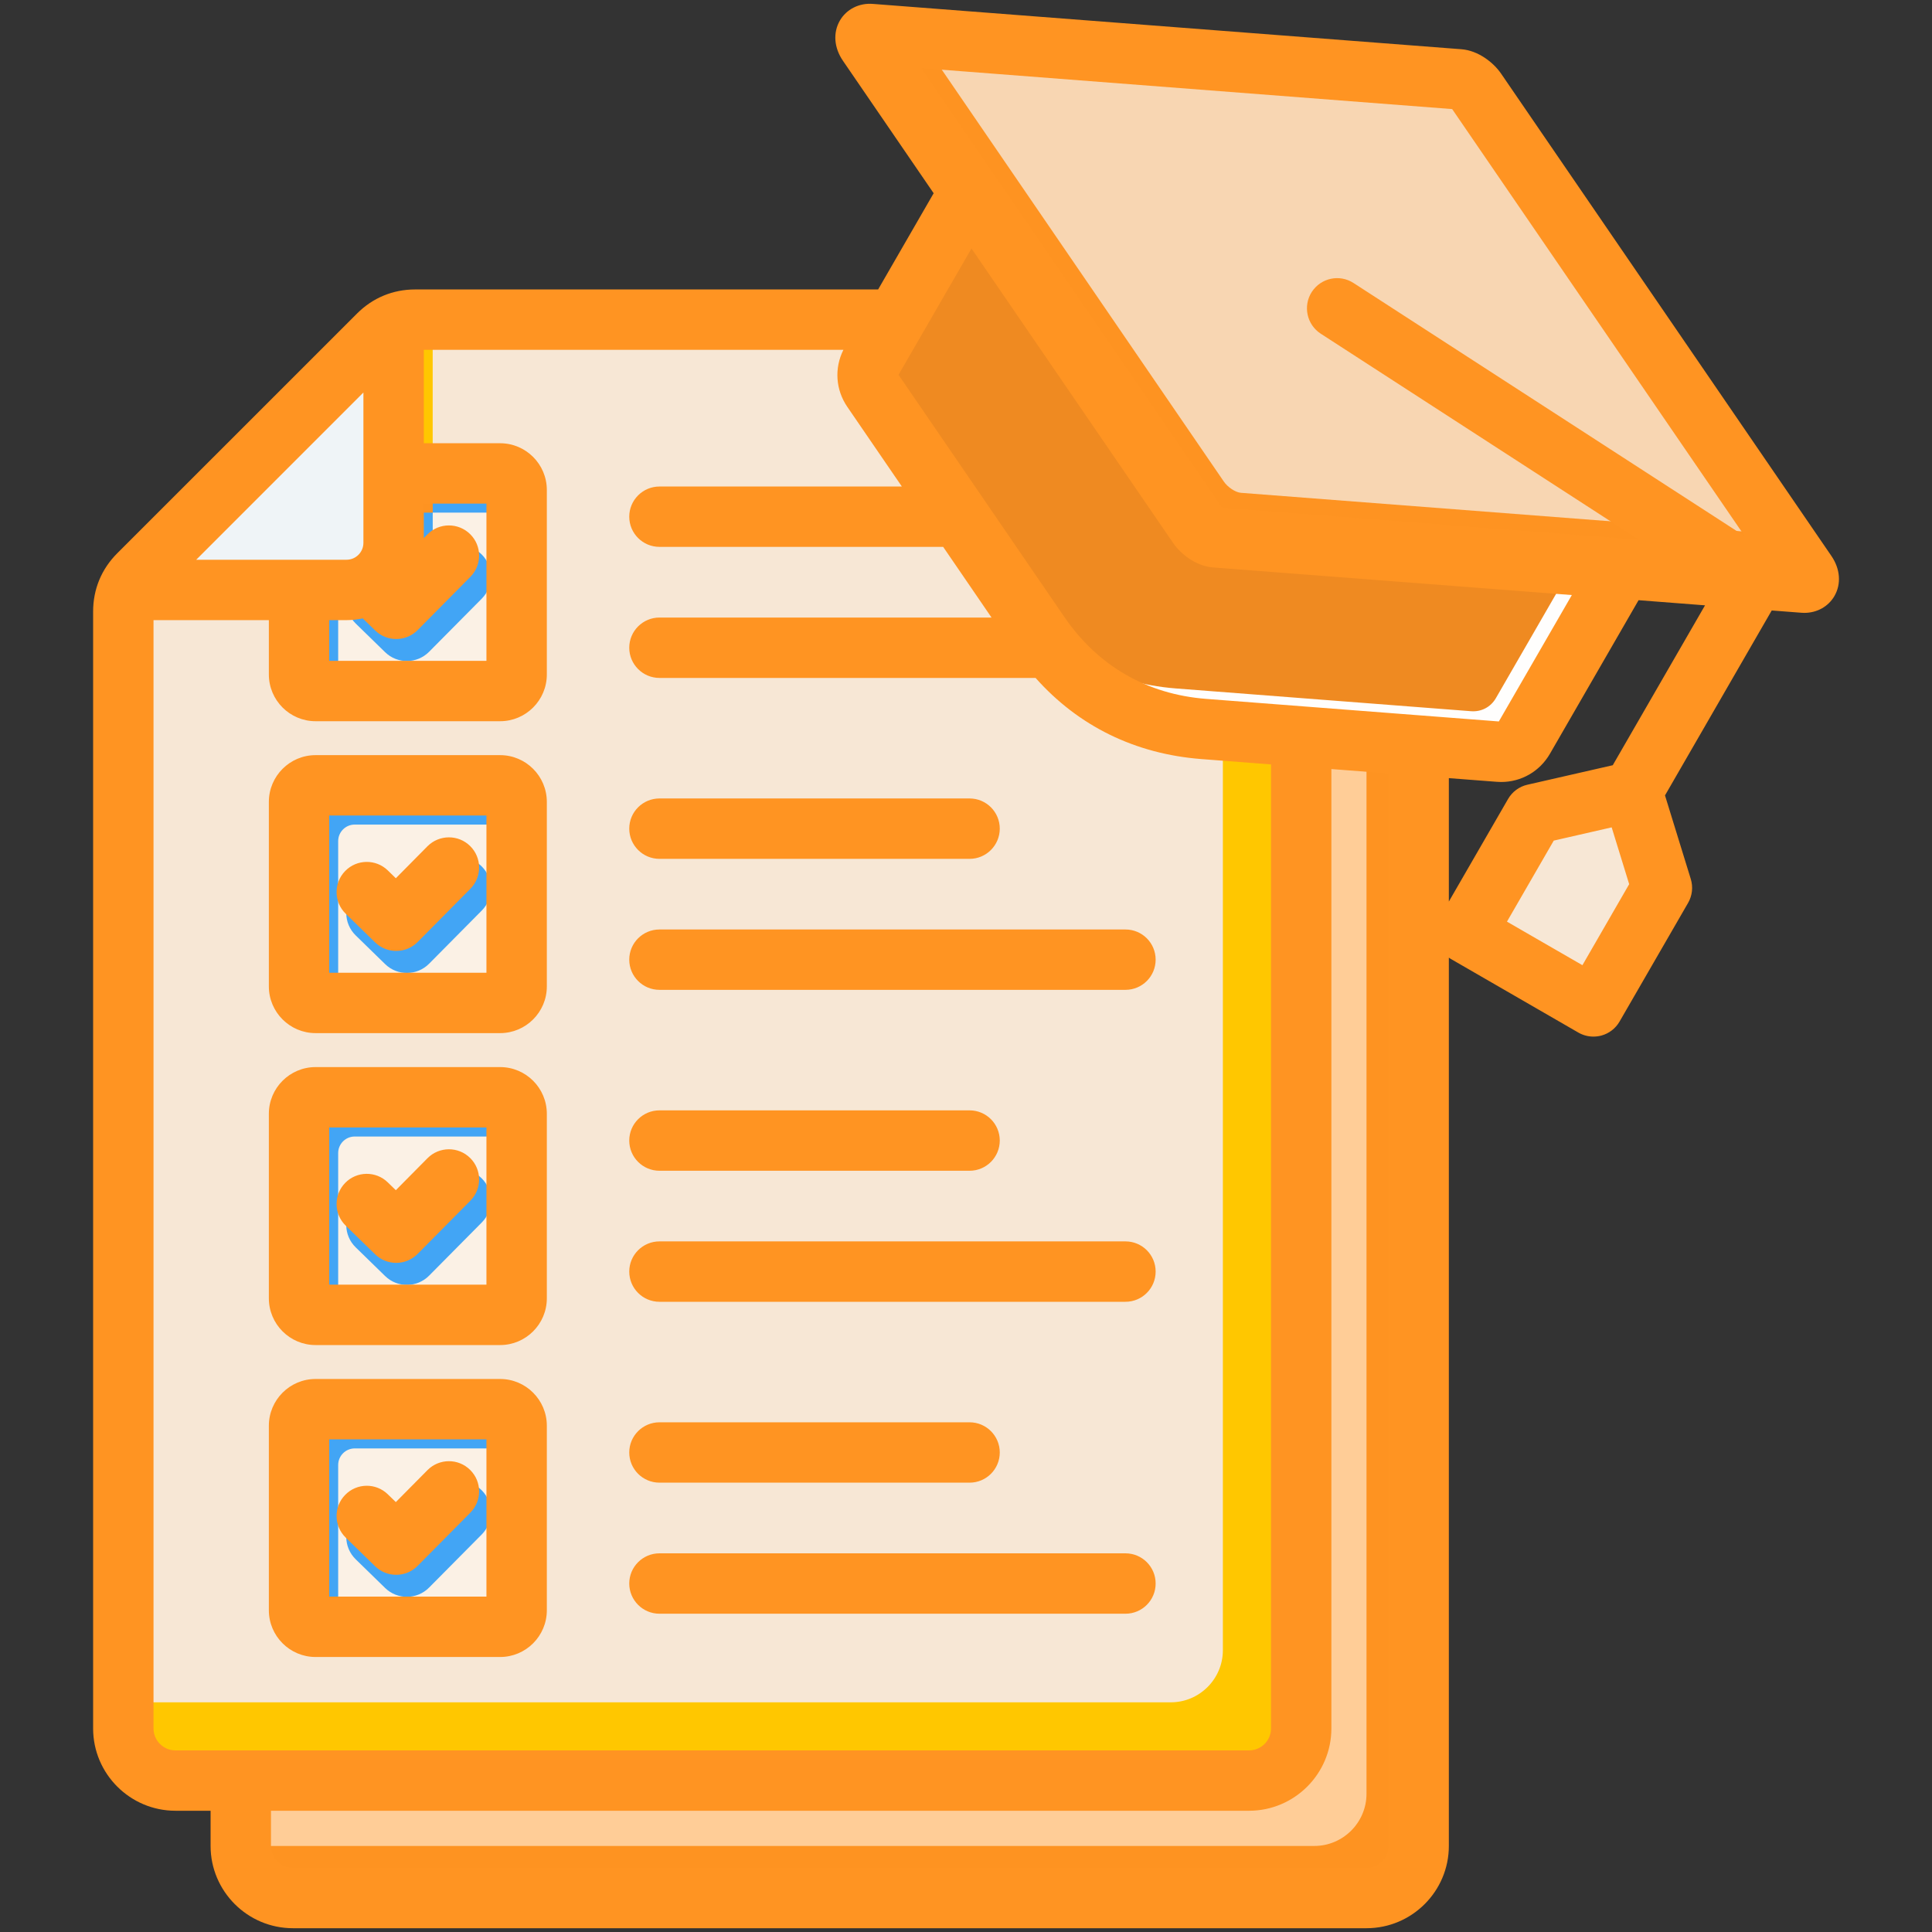 <svg width="50" height="50" viewBox="0 0 50 50" fill="none" xmlns="http://www.w3.org/2000/svg">
<rect x="0" y="0" width="50" height="50" fill="#333333" stroke="none"/>
<path fill-rule="evenodd" clip-rule="evenodd" d="M35.365 49.121H7.58C6.837 49.121 6.23 48.515 6.23 47.772V18.867C6.23 18.495 6.363 18.175 6.626 17.913L12.83 11.708C13.093 11.445 13.413 11.312 13.784 11.312H35.364C36.108 11.312 36.714 11.919 36.714 12.662V47.772C36.714 48.515 36.107 49.121 35.365 49.121Z" fill="#FFCD97"/>
<path fill-rule="evenodd" clip-rule="evenodd" d="M35.365 49.122H7.58C6.837 49.122 6.23 48.516 6.23 47.773H34.016C34.758 47.773 35.365 47.166 35.365 46.423L35.365 11.312C36.108 11.312 36.714 11.919 36.714 12.662V47.773C36.714 48.515 36.107 49.122 35.365 49.122Z" fill="#FE9321"/>
<path fill-rule="evenodd" clip-rule="evenodd" d="M32.326 46.083H4.541C3.798 46.083 3.191 45.477 3.191 44.733V15.827C3.191 15.456 3.324 15.136 3.587 14.873L9.791 8.669C10.054 8.406 10.374 8.273 10.745 8.273H32.326C33.069 8.273 33.675 8.88 33.675 9.623V44.733C33.675 45.476 33.068 46.083 32.326 46.083Z" fill="#F7E7D5"/>
<path fill-rule="evenodd" clip-rule="evenodd" d="M32.326 46.083H4.541C3.798 46.083 3.191 45.477 3.191 44.733V44.056H30.299C31.042 44.056 31.648 43.45 31.648 42.707V8.273H32.326C33.069 8.273 33.675 8.88 33.675 9.623V44.733C33.675 45.476 33.068 46.083 32.326 46.083Z" fill="#FFC700"/>
<path fill-rule="evenodd" clip-rule="evenodd" d="M7.701 10.758L9.79 8.669C10.053 8.406 10.373 8.273 10.744 8.273H11.198V14.05C11.198 14.722 10.651 15.269 9.98 15.269H4.32C4.386 15.125 4.496 15.009 4.599 14.873L7.701 10.758Z" fill="#FFC700"/>
<path fill-rule="evenodd" clip-rule="evenodd" d="M8.166 36.472H12.942C13.177 36.472 13.37 36.665 13.37 36.9V41.675C13.37 41.911 13.177 42.103 12.942 42.103H8.166C7.931 42.103 7.738 41.911 7.738 41.675V36.9C7.738 36.665 7.931 36.472 8.166 36.472ZM8.166 12.254H12.942C13.177 12.254 13.37 12.447 13.37 12.682V17.457C13.37 17.693 13.177 17.885 12.942 17.885H8.166C7.931 17.885 7.738 17.693 7.738 17.457V12.682C7.738 12.446 7.931 12.254 8.166 12.254ZM8.166 20.327H12.942C13.177 20.327 13.37 20.519 13.37 20.755V25.53C13.37 25.765 13.177 25.958 12.942 25.958H8.166C7.931 25.958 7.738 25.765 7.738 25.53V20.755C7.738 20.519 7.931 20.327 8.166 20.327ZM8.166 28.399H12.942C13.177 28.399 13.37 28.592 13.37 28.827V33.603C13.37 33.838 13.177 34.031 12.942 34.031H8.166C7.931 34.031 7.738 33.838 7.738 33.603V28.827C7.738 28.592 7.931 28.399 8.166 28.399Z" fill="#FBF1E5"/>
<path fill-rule="evenodd" clip-rule="evenodd" d="M8.166 36.472H12.942C13.177 36.472 13.37 36.665 13.37 36.9V37.485H9.18C8.944 37.485 8.752 37.678 8.752 37.913V42.103H8.166C7.931 42.103 7.738 41.911 7.738 41.676V36.9C7.738 36.665 7.931 36.472 8.166 36.472ZM8.166 12.254H12.942C13.177 12.254 13.37 12.447 13.37 12.682V13.267H9.18C8.944 13.267 8.752 13.46 8.752 13.695V17.885H8.166C7.931 17.885 7.738 17.693 7.738 17.457V12.682C7.738 12.446 7.931 12.254 8.166 12.254ZM8.166 20.327H12.942C13.177 20.327 13.37 20.519 13.37 20.755V21.34H9.18C8.944 21.34 8.752 21.532 8.752 21.768V25.958H8.166C7.931 25.958 7.738 25.765 7.738 25.53V20.755C7.738 20.519 7.931 20.327 8.166 20.327ZM8.166 28.399H12.942C13.177 28.399 13.37 28.592 13.37 28.827V29.413H9.18C8.944 29.413 8.752 29.605 8.752 29.84V34.031H8.166C7.931 34.031 7.738 33.838 7.738 33.603V28.827C7.738 28.592 7.931 28.399 8.166 28.399Z" fill="#42A5F5"/>
<path fill-rule="evenodd" clip-rule="evenodd" d="M7.738 15.269H9.981C10.652 15.269 11.199 14.722 11.199 14.051V12.254H8.166C7.931 12.254 7.738 12.447 7.738 12.682V15.269Z" fill="#42A5F5"/>
<path fill-rule="evenodd" clip-rule="evenodd" d="M7.738 15.269H8.752V13.695C8.752 13.46 8.944 13.267 9.18 13.267H11.199V12.254H8.166C7.931 12.254 7.738 12.447 7.738 12.682V15.269Z" fill="#FE9321"/>
<path fill-rule="evenodd" clip-rule="evenodd" d="M11.322 38.57C11.637 38.253 12.149 38.252 12.465 38.567C12.782 38.882 12.783 39.393 12.469 39.71L11.104 41.087C10.791 41.402 10.284 41.405 9.967 41.097L9.206 40.355C8.886 40.043 8.879 39.532 9.19 39.212C9.501 38.892 10.013 38.885 10.333 39.196L10.521 39.379L11.322 38.57ZM11.322 30.497C11.637 30.181 12.149 30.179 12.465 30.494C12.782 30.809 12.783 31.32 12.469 31.637L11.104 33.015C10.791 33.329 10.284 33.333 9.967 33.024L9.206 32.282C8.886 31.971 8.879 31.459 9.19 31.139C9.501 30.819 10.013 30.812 10.333 31.123L10.521 31.306L11.322 30.497ZM11.322 14.352C11.637 14.035 12.149 14.034 12.465 14.348C12.782 14.663 12.783 15.175 12.469 15.492L11.104 16.869C10.791 17.183 10.284 17.187 9.967 16.879L9.206 16.137C8.886 15.825 8.879 15.313 9.19 14.993C9.501 14.673 10.013 14.666 10.333 14.978L10.521 15.161L11.322 14.352ZM11.322 22.424C11.637 22.108 12.149 22.106 12.465 22.421C12.782 22.736 12.783 23.248 12.469 23.564L11.104 24.942C10.791 25.256 10.284 25.26 9.967 24.951L9.206 24.209C8.886 23.898 8.879 23.386 9.19 23.066C9.501 22.746 10.013 22.739 10.333 23.05L10.521 23.233L11.322 22.424Z" fill="#42A5F5"/>
<path fill-rule="evenodd" clip-rule="evenodd" d="M9.792 8.669L3.587 14.874C3.467 14.994 3.374 15.126 3.309 15.269H8.969C9.639 15.269 10.187 14.722 10.187 14.051V8.391C10.043 8.456 9.912 8.549 9.792 8.669Z" fill="#EFF4F7"/>
<path fill-rule="evenodd" clip-rule="evenodd" d="M43.241 12.52L39.433 19.114C39.299 19.347 39.058 19.474 38.79 19.453L31.153 18.865C29.377 18.728 27.905 17.878 26.899 16.409L22.571 10.089C22.419 9.868 22.409 9.596 22.543 9.363L26.029 3.324L43.241 12.52Z" fill="#EF8A21"/>
<path fill-rule="evenodd" clip-rule="evenodd" d="M43.24 12.521L39.433 19.116C39.298 19.349 39.058 19.476 38.79 19.455L31.153 18.867C29.377 18.73 27.905 17.88 26.898 16.41L26.18 15.361C27.186 16.831 28.658 17.681 30.434 17.817L38.071 18.406C38.339 18.426 38.58 18.299 38.714 18.067L42.228 11.98L43.24 12.521Z" fill="#FFFEFD"/>
<path fill-rule="evenodd" clip-rule="evenodd" d="M22.529 0.88L37.758 2.053C37.899 2.064 38.098 2.195 38.201 2.345L46.749 14.827C46.852 14.977 46.82 15.091 46.679 15.08L31.45 13.906C31.309 13.896 31.11 13.764 31.007 13.614L22.459 1.132C22.356 0.982 22.388 0.869 22.529 0.88Z" fill="#F8D6B2"/>
<path fill-rule="evenodd" clip-rule="evenodd" d="M22.529 0.88L23.808 0.978L31.672 12.462C31.775 12.612 31.974 12.743 32.115 12.754L46.066 13.829L46.749 14.827C46.852 14.977 46.82 15.091 46.679 15.08L31.45 13.906C31.309 13.896 31.11 13.764 31.007 13.614L22.459 1.132C22.356 0.982 22.388 0.869 22.529 0.88Z" fill="#FE9321"/>
<path fill-rule="evenodd" clip-rule="evenodd" d="M42.334 20.786L42.967 22.84C42.996 22.932 42.986 23.022 42.938 23.105L41.405 25.759C41.313 25.918 41.109 25.973 40.951 25.881L38.221 24.305C38.062 24.213 38.008 24.009 38.099 23.851L39.632 21.196C39.68 21.113 39.752 21.059 39.846 21.038L41.942 20.559C42.112 20.52 42.282 20.619 42.334 20.786Z" fill="#F7E7D5"/>
<path fill-rule="evenodd" clip-rule="evenodd" d="M42.334 20.786L42.968 22.84C42.996 22.932 42.986 23.022 42.938 23.105L41.405 25.759C41.314 25.918 41.11 25.973 40.951 25.881L40.375 25.549C40.534 25.64 40.738 25.585 40.829 25.427L42.362 22.772C42.41 22.689 42.42 22.599 42.392 22.508L41.801 20.591L41.943 20.559C42.113 20.52 42.283 20.619 42.334 20.786Z" fill="#FFC700"/>
<path fill-rule="evenodd" clip-rule="evenodd" d="M44.126 15.666L42.406 15.533L40.113 19.506C39.848 19.965 39.371 20.238 38.849 20.238C38.81 20.238 38.772 20.236 38.733 20.233L37.496 20.138V23.332L39.028 20.679C39.137 20.49 39.319 20.355 39.531 20.308L41.738 19.804L44.126 15.666ZM42.163 22.882L40.953 24.979L39 23.852L40.211 21.755L41.71 21.412L42.163 22.882ZM35.934 47.773V20.017L34.456 19.903V44.732C34.456 45.906 33.5 46.862 32.325 46.862H7.013V47.773C7.013 48.085 7.268 48.34 7.581 48.34H35.365C35.679 48.34 35.934 48.085 35.934 47.773ZM4.541 45.3C4.228 45.3 3.973 45.045 3.973 44.732V16.049H6.958V17.455C6.958 18.122 7.5 18.665 8.167 18.665H12.943C13.61 18.665 14.152 18.122 14.152 17.455V12.68C14.152 12.014 13.61 11.471 12.943 11.471H10.968V9.054H21.827C21.589 9.529 21.625 10.088 21.93 10.532L23.34 12.591H17.067C16.636 12.591 16.285 12.941 16.285 13.372C16.285 13.804 16.636 14.153 17.067 14.153H24.409L25.661 15.982H17.067C16.636 15.982 16.285 16.332 16.285 16.764C16.285 17.194 16.636 17.545 17.067 17.545H26.801C27.906 18.789 29.374 19.513 31.096 19.645L32.894 19.783V44.732C32.894 45.045 32.639 45.3 32.325 45.3H4.541ZM5.078 14.486H8.969C9.209 14.486 9.405 14.29 9.405 14.049V10.158L5.078 14.486ZM8.52 17.102H12.589V13.033H10.968V13.925L11.063 13.829C11.366 13.523 11.861 13.521 12.168 13.824C12.475 14.128 12.477 14.622 12.173 14.929L10.809 16.307C10.656 16.461 10.454 16.538 10.253 16.538C10.057 16.538 9.859 16.464 9.708 16.315L9.388 16.004C9.252 16.032 9.113 16.049 8.969 16.049H8.52L8.52 17.102ZM23.254 9.7L25.142 6.431L30.363 14.056C30.562 14.345 30.957 14.651 31.392 14.685L40.679 15.4L38.79 18.671L31.216 18.087C29.684 17.969 28.414 17.236 27.546 15.968L23.254 9.7ZM23.84 1.763L31.628 13.137L42.417 13.968L34.181 8.636C33.819 8.401 33.715 7.917 33.949 7.555C34.184 7.193 34.667 7.089 35.029 7.324L45.154 13.877L37.582 2.823L23.84 1.763ZM22.472 1.659L22.47 1.658C22.471 1.658 22.471 1.659 22.472 1.659ZM47.475 15.425C47.317 15.698 47.024 15.861 46.696 15.861C46.671 15.861 46.646 15.86 46.62 15.858L45.852 15.799L43.09 20.585L43.757 22.748C43.821 22.955 43.796 23.18 43.687 23.368L41.915 26.436C41.812 26.616 41.641 26.747 41.441 26.801C41.374 26.818 41.307 26.827 41.238 26.827C41.103 26.827 40.968 26.792 40.848 26.723L37.542 24.814C37.526 24.805 37.511 24.794 37.496 24.784V47.772C37.496 48.946 36.54 49.902 35.365 49.902H7.581C6.406 49.902 5.45 48.946 5.45 47.772V46.862H4.541C3.366 46.862 2.41 45.906 2.41 44.732V15.826C2.41 15.249 2.626 14.727 3.034 14.319L9.239 8.115C9.647 7.707 10.168 7.491 10.745 7.491H22.726L24.163 5.001L21.816 1.574C21.584 1.236 21.555 0.848 21.735 0.534C21.906 0.239 22.233 0.073 22.59 0.101L37.819 1.274C38.254 1.307 38.648 1.614 38.847 1.904L47.395 14.386C47.626 14.723 47.656 15.111 47.475 15.425ZM9.708 32.461L8.946 31.719C8.638 31.418 8.631 30.924 8.933 30.614C9.233 30.306 9.729 30.299 10.037 30.601L10.244 30.802L11.063 29.975C11.367 29.668 11.862 29.666 12.168 29.969C12.475 30.273 12.477 30.768 12.173 31.074L10.809 32.451C10.656 32.605 10.455 32.683 10.253 32.683C10.057 32.683 9.859 32.609 9.708 32.461ZM29.127 24.055C29.559 24.055 29.908 24.404 29.908 24.836C29.908 25.267 29.559 25.617 29.127 25.617H17.067C16.635 25.617 16.285 25.267 16.285 24.836C16.285 24.404 16.635 24.055 17.067 24.055H29.127ZM17.067 22.227C16.635 22.227 16.285 21.876 16.285 21.445C16.285 21.014 16.635 20.664 17.067 20.664H25.093C25.524 20.664 25.874 21.014 25.874 21.445C25.874 21.876 25.524 22.227 25.093 22.227H17.067ZM17.067 30.299C16.635 30.299 16.285 29.949 16.285 29.517C16.285 29.086 16.635 28.736 17.067 28.736H25.093C25.524 28.736 25.874 29.086 25.874 29.517C25.874 29.949 25.524 30.299 25.093 30.299H17.067ZM29.127 32.127C29.559 32.127 29.908 32.477 29.908 32.908C29.908 33.34 29.559 33.69 29.127 33.69H17.067C16.635 33.69 16.285 33.34 16.285 32.908C16.285 32.478 16.635 32.127 17.067 32.127H29.127ZM12.589 21.105V25.175H8.52V21.105H12.589ZM14.152 20.753V25.529C14.152 26.194 13.61 26.737 12.943 26.737H8.167C7.5 26.737 6.958 26.194 6.958 25.529V20.753C6.958 20.086 7.5 19.543 8.167 19.543H12.943C13.61 19.543 14.152 20.086 14.152 20.753ZM9.708 24.389L8.946 23.646C8.638 23.346 8.631 22.851 8.933 22.542C9.233 22.233 9.729 22.227 10.037 22.527L10.244 22.729L11.063 21.901C11.367 21.596 11.862 21.593 12.168 21.896C12.475 22.2 12.477 22.695 12.173 23.002L10.809 24.379C10.656 24.533 10.455 24.61 10.253 24.61C10.057 24.61 9.859 24.536 9.708 24.389ZM12.589 29.179V33.247H8.52V29.179H12.589ZM14.152 28.825V33.6C14.152 34.267 13.61 34.81 12.943 34.81H8.167C7.5 34.81 6.958 34.267 6.958 33.6V28.825C6.958 28.158 7.5 27.616 8.167 27.616H12.943C13.61 27.616 14.152 28.158 14.152 28.825ZM12.589 37.251V41.32H8.52V37.251H12.589ZM14.152 36.898V41.674C14.152 42.34 13.61 42.883 12.943 42.883H8.167C7.5 42.883 6.958 42.34 6.958 41.674V36.898C6.958 36.231 7.5 35.688 8.167 35.688H12.943C13.61 35.688 14.152 36.231 14.152 36.898ZM9.708 40.534L8.946 39.792C8.638 39.49 8.631 38.996 8.933 38.688C9.233 38.378 9.729 38.372 10.037 38.673L10.244 38.874L11.063 38.047C11.367 37.74 11.862 37.738 12.168 38.042C12.475 38.346 12.477 38.84 12.173 39.147L10.809 40.524C10.656 40.679 10.455 40.756 10.253 40.756C10.057 40.756 9.859 40.682 9.708 40.534ZM17.067 38.371C16.636 38.371 16.285 38.022 16.285 37.59C16.285 37.159 16.636 36.809 17.067 36.809H25.093C25.524 36.809 25.874 37.159 25.874 37.59C25.874 38.022 25.524 38.371 25.093 38.371H17.067ZM29.908 40.981C29.908 41.413 29.559 41.763 29.127 41.763H17.067C16.636 41.763 16.285 41.413 16.285 40.981C16.285 40.55 16.636 40.2 17.067 40.2H29.127C29.559 40.2 29.908 40.55 29.908 40.981Z" fill="#FF9422"/>
</svg>
